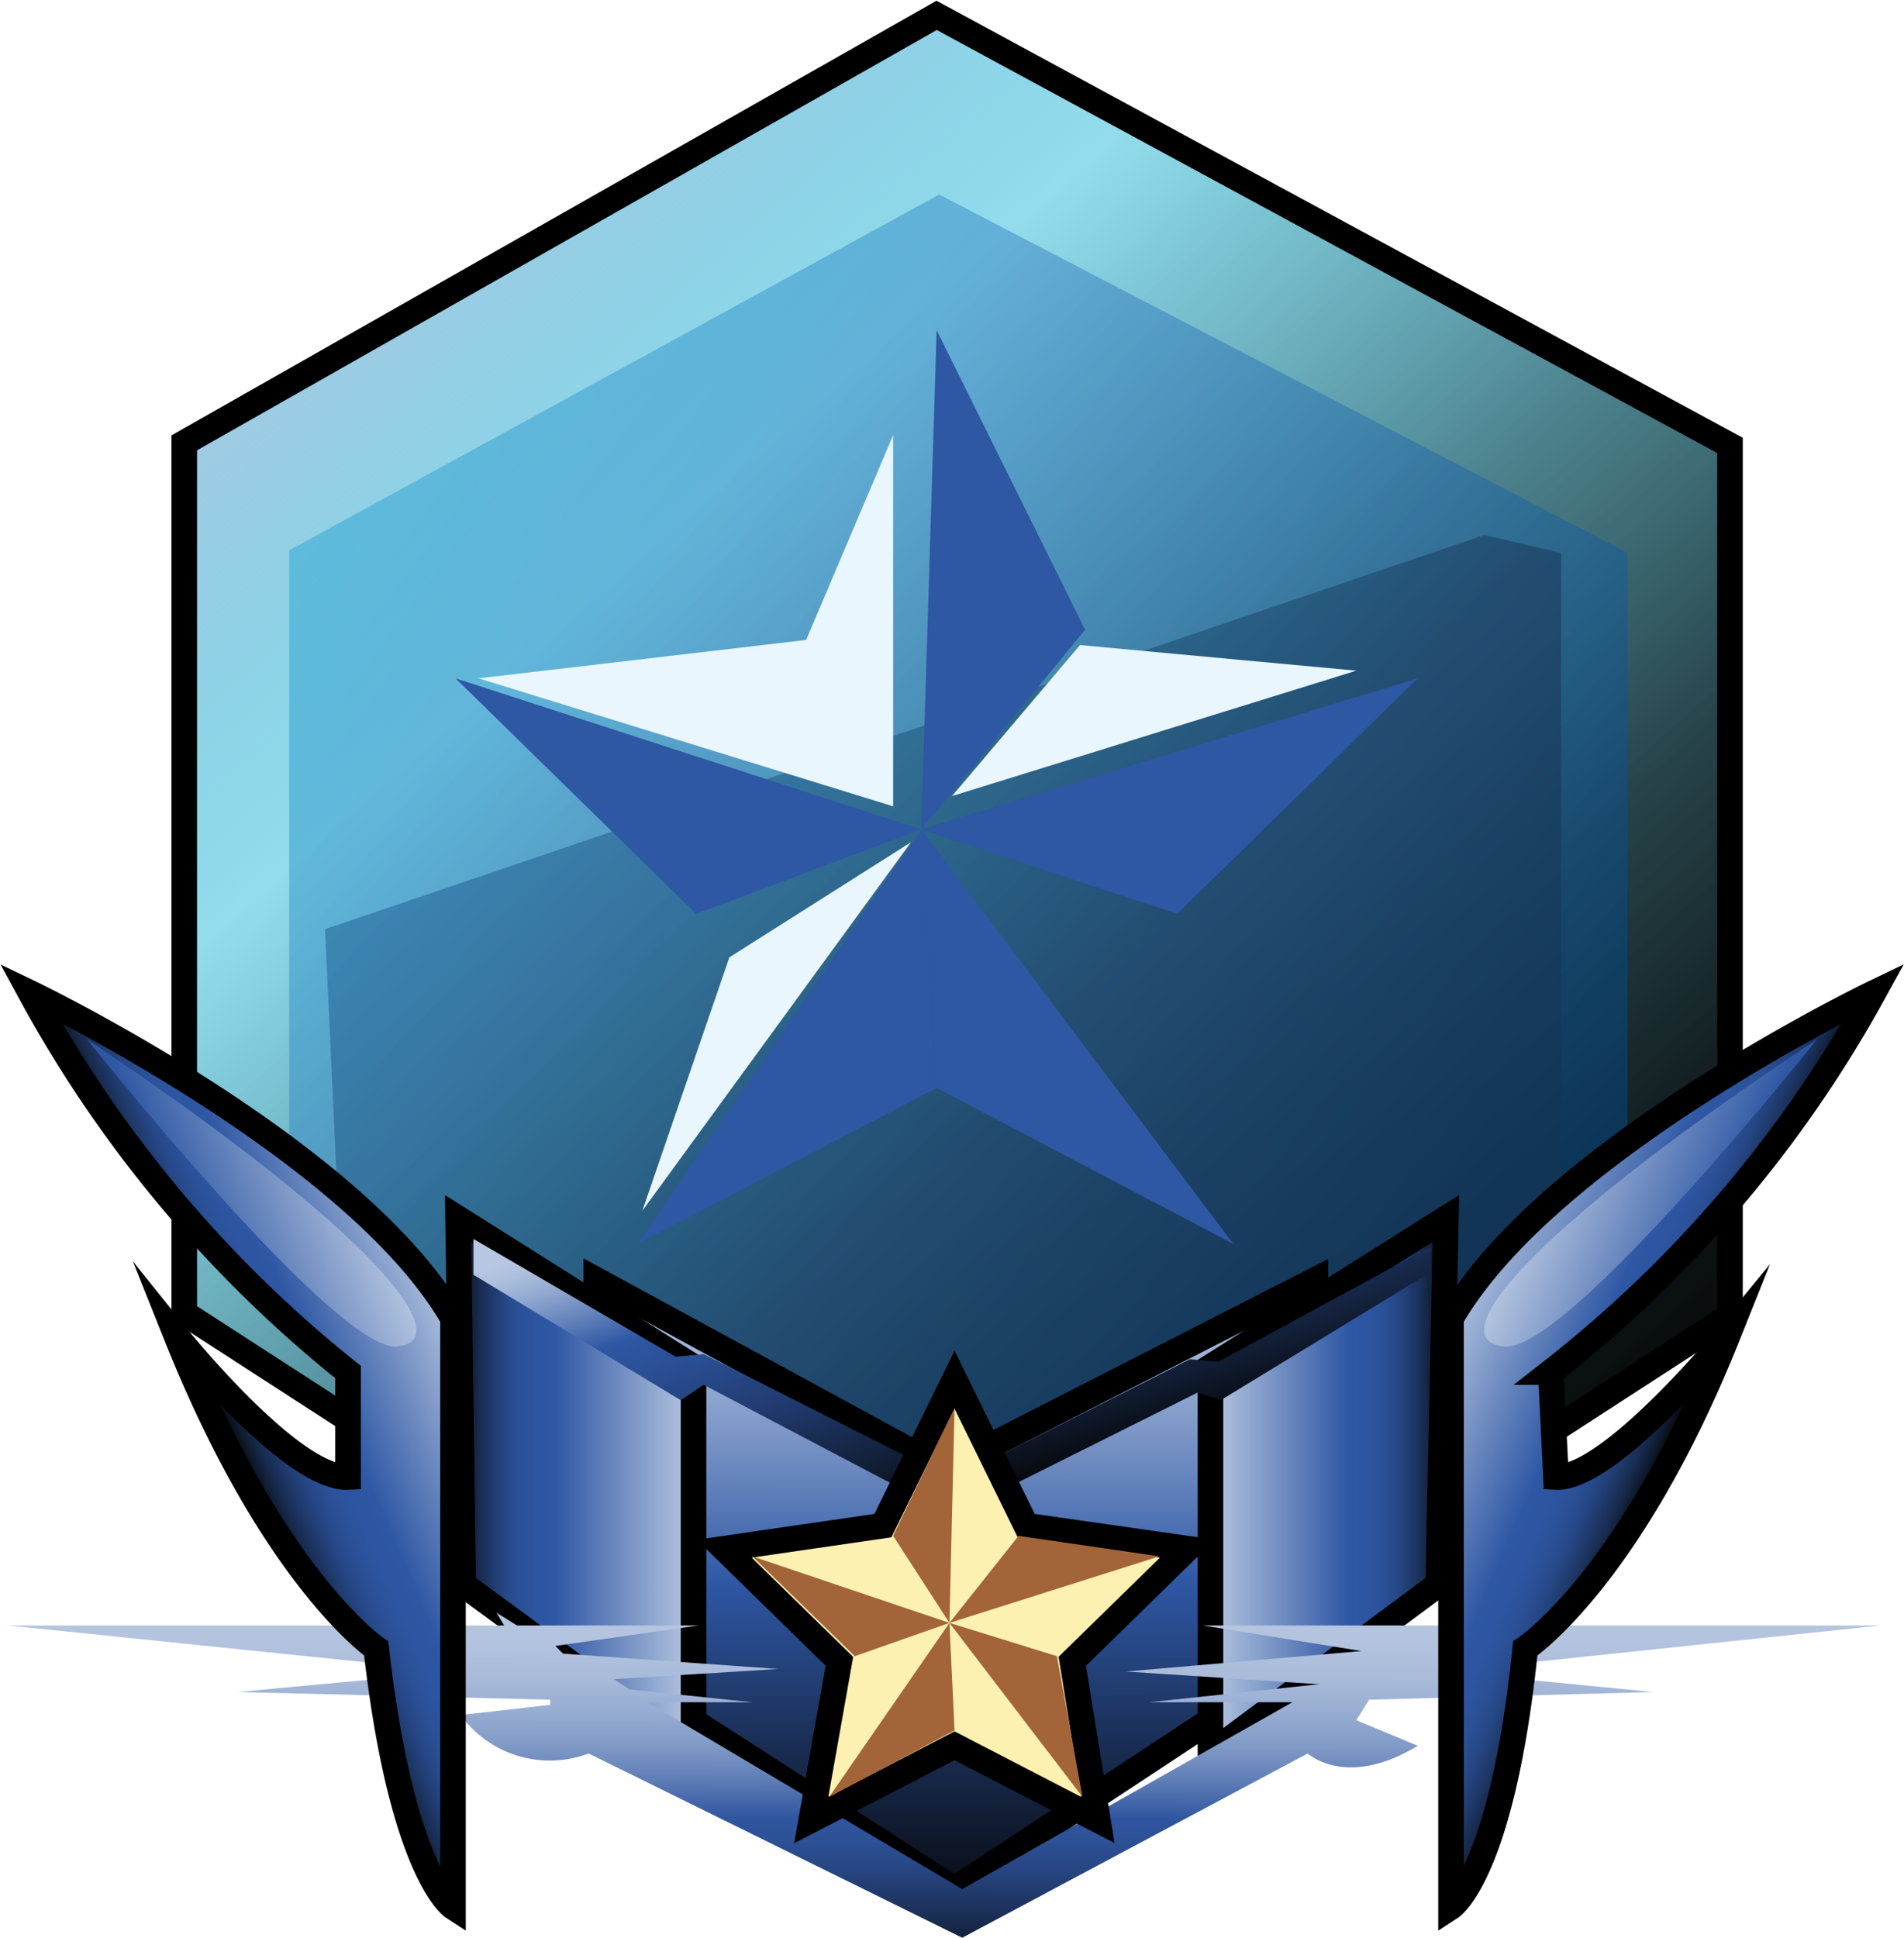 <svg xmlns="http://www.w3.org/2000/svg" xmlns:xlink="http://www.w3.org/1999/xlink" viewBox="0 0 74.4 75.7"><defs><style>.cls-1,.cls-11,.cls-13,.cls-4,.cls-5,.cls-6,.cls-9{stroke:#000;stroke-miterlimit:10;}.cls-1{fill:url(#Degradado_sin_nombre_175);}.cls-2{fill:url(#Degradado_sin_nombre_126);}.cls-3{fill:url(#Degradado_sin_nombre_139);}.cls-4{fill:url(#Degradado_sin_nombre_180);}.cls-5{fill:url(#Degradado_sin_nombre_176);}.cls-6{fill:url(#Degradado_sin_nombre_176-2);}.cls-7{fill:url(#Degradado_sin_nombre_197);}.cls-8{fill:url(#Degradado_sin_nombre_181);}.cls-9{fill:#fcf1b1;}.cls-10{fill:#a26438;}.cls-11{fill:url(#Degradado_sin_nombre_176-3);}.cls-12{fill:url(#Degradado_sin_nombre_176-4);}.cls-13{fill:url(#Degradado_sin_nombre_199);}.cls-14{fill:url(#Degradado_sin_nombre_199-2);}.cls-15{fill:#2e57a4;}.cls-16{fill:#e9f6fe;}</style><linearGradient id="Degradado_sin_nombre_175" x1="9.8" y1="3.05" x2="68.5" y2="69.53" gradientUnits="userSpaceOnUse"><stop offset="0.02" stop-color="#b6c7e1"/><stop offset="0.05" stop-color="#adc6e0" stop-opacity="0.97"/><stop offset="0.1" stop-color="#95c4df" stop-opacity="0.88"/><stop offset="0.17" stop-color="#6dc0dd" stop-opacity="0.75"/><stop offset="0.25" stop-color="#37bcda" stop-opacity="0.56"/><stop offset="0.27" stop-color="#26bad9" stop-opacity="0.5"/><stop offset="0.33" stop-color="#219eb8" stop-opacity="0.58"/><stop offset="0.49" stop-color="#155c6b" stop-opacity="0.76"/><stop offset="0.64" stop-color="#0c2c33" stop-opacity="0.89"/><stop offset="0.78" stop-color="#070f11" stop-opacity="0.97"/><stop offset="0.88" stop-color="#050505"/></linearGradient><linearGradient id="Degradado_sin_nombre_126" x1="1.75" y1="9.38" x2="65.94" y2="56.82" gradientUnits="userSpaceOnUse"><stop offset="0.02" stop-color="#26bad9" stop-opacity="0.5"/><stop offset="0.19" stop-color="#2ca6d1" stop-opacity="0.5"/><stop offset="0.4" stop-color="#3680c3" stop-opacity="0.5"/><stop offset="0.66" stop-color="#1a62a5" stop-opacity="0.5"/><stop offset="0.84" stop-color="#03498b" stop-opacity="0.5"/></linearGradient><linearGradient id="Degradado_sin_nombre_139" x1="23.58" y1="25.7" x2="56.8" y2="57.45" gradientUnits="userSpaceOnUse"><stop offset="0.02" stop-color="#1d5b92" stop-opacity="0.5"/><stop offset="0.18" stop-color="#1b537e" stop-opacity="0.5"/><stop offset="0.25" stop-color="#1a4d70" stop-opacity="0.5"/><stop offset="0.51" stop-color="#173254" stop-opacity="0.5"/></linearGradient><linearGradient id="Degradado_sin_nombre_180" x1="37.32" y1="49.67" x2="37.39" y2="75.61" gradientUnits="userSpaceOnUse"><stop offset="0" stop-color="#b7c7e1"/><stop offset="0.07" stop-color="#abbddc"/><stop offset="0.19" stop-color="#8ca4ce"/><stop offset="0.35" stop-color="#597ab7"/><stop offset="0.47" stop-color="#2e57a4"/><stop offset="0.71" stop-color="#1a2e55"/><stop offset="0.91" stop-color="#0b101b"/><stop offset="1" stop-color="#050505"/></linearGradient><linearGradient id="Degradado_sin_nombre_176" x1="47.27" y1="58.04" x2="56.47" y2="58.04" gradientUnits="userSpaceOnUse"><stop offset="0" stop-color="#b7c7e1"/><stop offset="0.59" stop-color="#2e57a4"/><stop offset="0.67" stop-color="#2d55a1"/><stop offset="0.74" stop-color="#2b5097"/><stop offset="0.8" stop-color="#264786"/><stop offset="0.85" stop-color="#203b6e"/><stop offset="0.91" stop-color="#182b4f"/><stop offset="0.96" stop-color="#0e1829"/><stop offset="1" stop-color="#050505"/></linearGradient><linearGradient id="Degradado_sin_nombre_176-2" x1="-423.53" y1="58.04" x2="-414.34" y2="58.04" gradientTransform="matrix(-1, 0, 0, 1, -396.45, 0)" xlink:href="#Degradado_sin_nombre_176"/><linearGradient id="Degradado_sin_nombre_197" x1="36.87" y1="62.09" x2="36.83" y2="79.65" gradientUnits="userSpaceOnUse"><stop offset="0" stop-color="#b7c7e1"/><stop offset="0.11" stop-color="#b4c4df"/><stop offset="0.19" stop-color="#aabcda"/><stop offset="0.27" stop-color="#98add2"/><stop offset="0.35" stop-color="#8099c6"/><stop offset="0.42" stop-color="#617fb7"/><stop offset="0.49" stop-color="#3b5fa5"/><stop offset="0.51" stop-color="#2f559f"/><stop offset="0.56" stop-color="#2d5196"/><stop offset="0.63" stop-color="#26447f"/><stop offset="0.72" stop-color="#1c3058"/><stop offset="0.82" stop-color="#0d1524"/><stop offset="0.88" stop-color="#050505"/></linearGradient><linearGradient id="Degradado_sin_nombre_181" x1="35.29" y1="43.16" x2="40.03" y2="58.34" gradientUnits="userSpaceOnUse"><stop offset="0.08" stop-color="#b7c7e1"/><stop offset="0.12" stop-color="#adbfdc"/><stop offset="0.18" stop-color="#91a8d0"/><stop offset="0.26" stop-color="#6584bc"/><stop offset="0.35" stop-color="#2e57a4"/><stop offset="0.44" stop-color="#2a4f95"/><stop offset="0.62" stop-color="#203a6d"/><stop offset="0.86" stop-color="#0f192c"/><stop offset="1" stop-color="#050505"/></linearGradient><linearGradient id="Degradado_sin_nombre_176-3" x1="55.77" y1="52.61" x2="65.12" y2="56.71" xlink:href="#Degradado_sin_nombre_176"/><linearGradient id="Degradado_sin_nombre_176-4" x1="60.76" y1="44.81" x2="71.83" y2="49.67" xlink:href="#Degradado_sin_nombre_176"/><linearGradient id="Degradado_sin_nombre_199" x1="-415.03" y1="52.61" x2="-405.68" y2="56.71" gradientTransform="matrix(-1, 0, 0, 1, -396.45, 0)" xlink:href="#Degradado_sin_nombre_176"/><linearGradient id="Degradado_sin_nombre_199-2" x1="-410.05" y1="44.81" x2="-398.97" y2="49.67" gradientTransform="matrix(-1, 0, 0, 1, -396.45, 0)" xlink:href="#Degradado_sin_nombre_176"/></defs><title>insignia_shared</title><g id="Capa_2" data-name="Capa 2"><g id="insignia_shared"><polygon class="cls-1" points="36.6 0.6 67.6 17.4 67.6 51.4 37.5 70.9 7.2 51.3 7.2 17.3 36.6 0.6"/><polygon class="cls-2" points="36.7 7.6 63.6 21.6 63.6 50 37.5 66.2 11.3 49.9 11.3 21.5 36.7 7.6"/><polygon class="cls-3" points="61 21.6 61 47.3 42.5 61.7 16.4 58.7 13.3 49.1 12.7 36.3 58 20.9 61 21.6"/><polygon class="cls-4" points="23.3 50 36.9 57.4 51.4 50 51.4 64.5 37.3 73.8 23.3 64.8 23.3 50"/><polygon class="cls-5" points="56.5 47.6 47.3 53.4 47.3 68.5 56.2 61.9 56.5 47.6"/><polygon class="cls-6" points="17.9 47.6 27.1 53.4 27.1 68.5 18.1 61.9 17.9 47.6"/><path class="cls-7" d="M64.6,66.1l-8.2-.8,17.1-1.8H47l6.2,1-9.2.8,7.6.5h-.1l-6.6.7h5.6L37.6,73.8,25.3,66.5h4.1l-4.8-.5-.6-.4,6.4-.4L22,64.6l-.3-.3,5.6-.8H20.2l-.8-.5.3.5H.3l17.5,1.8-8.5.8,12.2.3v.2l-3.5.4A4.3,4.3,0,0,0,23,68.5l14.6,7.2,13.5-7.2s1.5,1.4,4.3-.3l-2.4-1,.5-.8Z"/><polygon class="cls-8" points="55.9 48.7 55.9 49.7 47.7 54.7 46.8 54.4 37.2 59.2 27.5 54.1 26.6 54.7 18.5 49.8 18.5 48.4 26.4 53 27.5 52.9 37.2 57.8 46.5 53.1 47.6 53.2 55.9 48.7"/><polygon class="cls-9" points="37.3 68.2 31.7 71.1 32.8 64.9 28.3 60.5 34.5 59.6 37.3 53.9 40.1 59.6 46.4 60.5 41.9 64.9 42.9 71.1 37.3 68.2"/><polygon class="cls-10" points="29.4 60.8 37.1 63.4 33.4 64.7 29.4 60.8"/><polygon class="cls-10" points="32.4 70.2 37.1 63.4 37.3 67.6 32.4 70.2"/><polygon class="cls-10" points="42.3 70.2 37.1 63.4 41.3 64.7 42.3 70.2"/><polygon class="cls-10" points="45.3 60.8 37.1 63.4 39.8 60 45.3 60.8"/><polygon class="cls-10" points="37.3 55 37.1 63.4 34.9 60 37.3 55"/><path class="cls-11" d="M73.2,38.8S60.5,44.9,56.7,51.5v23s2-1.3,2.9-10.1c0,0,4.1-2.7,7.9-12.2,0,0-4.6,5.6-6.7,5.5l-.2-4.1A48.3,48.3,0,0,0,73.2,38.8Z"/><path class="cls-12" d="M71,40.6s-9.7,12.2-12.2,12S59.4,48.3,71,40.6Z"/><path class="cls-13" d="M1.2,38.8s12.7,6.1,16.5,12.7v23s-2-1.3-3-10.1c0,0-4-2.7-7.8-12.2,0,0,4.5,5.6,6.7,5.5V53.6A48.7,48.7,0,0,1,1.2,38.8Z"/><path class="cls-14" d="M3.4,40.6s9.7,12.2,12.1,12S14.9,48.3,3.4,40.6Z"/><polygon class="cls-15" points="17.8 26.5 36 32.4 27.2 35.7 17.8 26.5"/><polygon class="cls-15" points="24.9 48.6 36 32.4 36.6 42.5 24.9 48.6"/><polygon class="cls-15" points="48.2 48.6 36 32.4 36.6 42.5 48.2 48.6"/><polygon class="cls-15" points="55.4 26.5 36 32.4 46 35.7 55.4 26.5"/><polygon class="cls-15" points="36 32.4 36.6 12.9 42.4 24.6 36 32.4"/><polygon class="cls-16" points="18.7 26.5 34.9 31.5 34.9 17 31.5 25 18.7 26.5"/><polygon class="cls-16" points="25.1 47.3 35.6 32.9 28.5 37.4 25.1 47.3"/><polygon class="cls-16" points="37.2 31.1 53 26.2 42.2 25.2 37.2 31.1"/></g></g></svg>